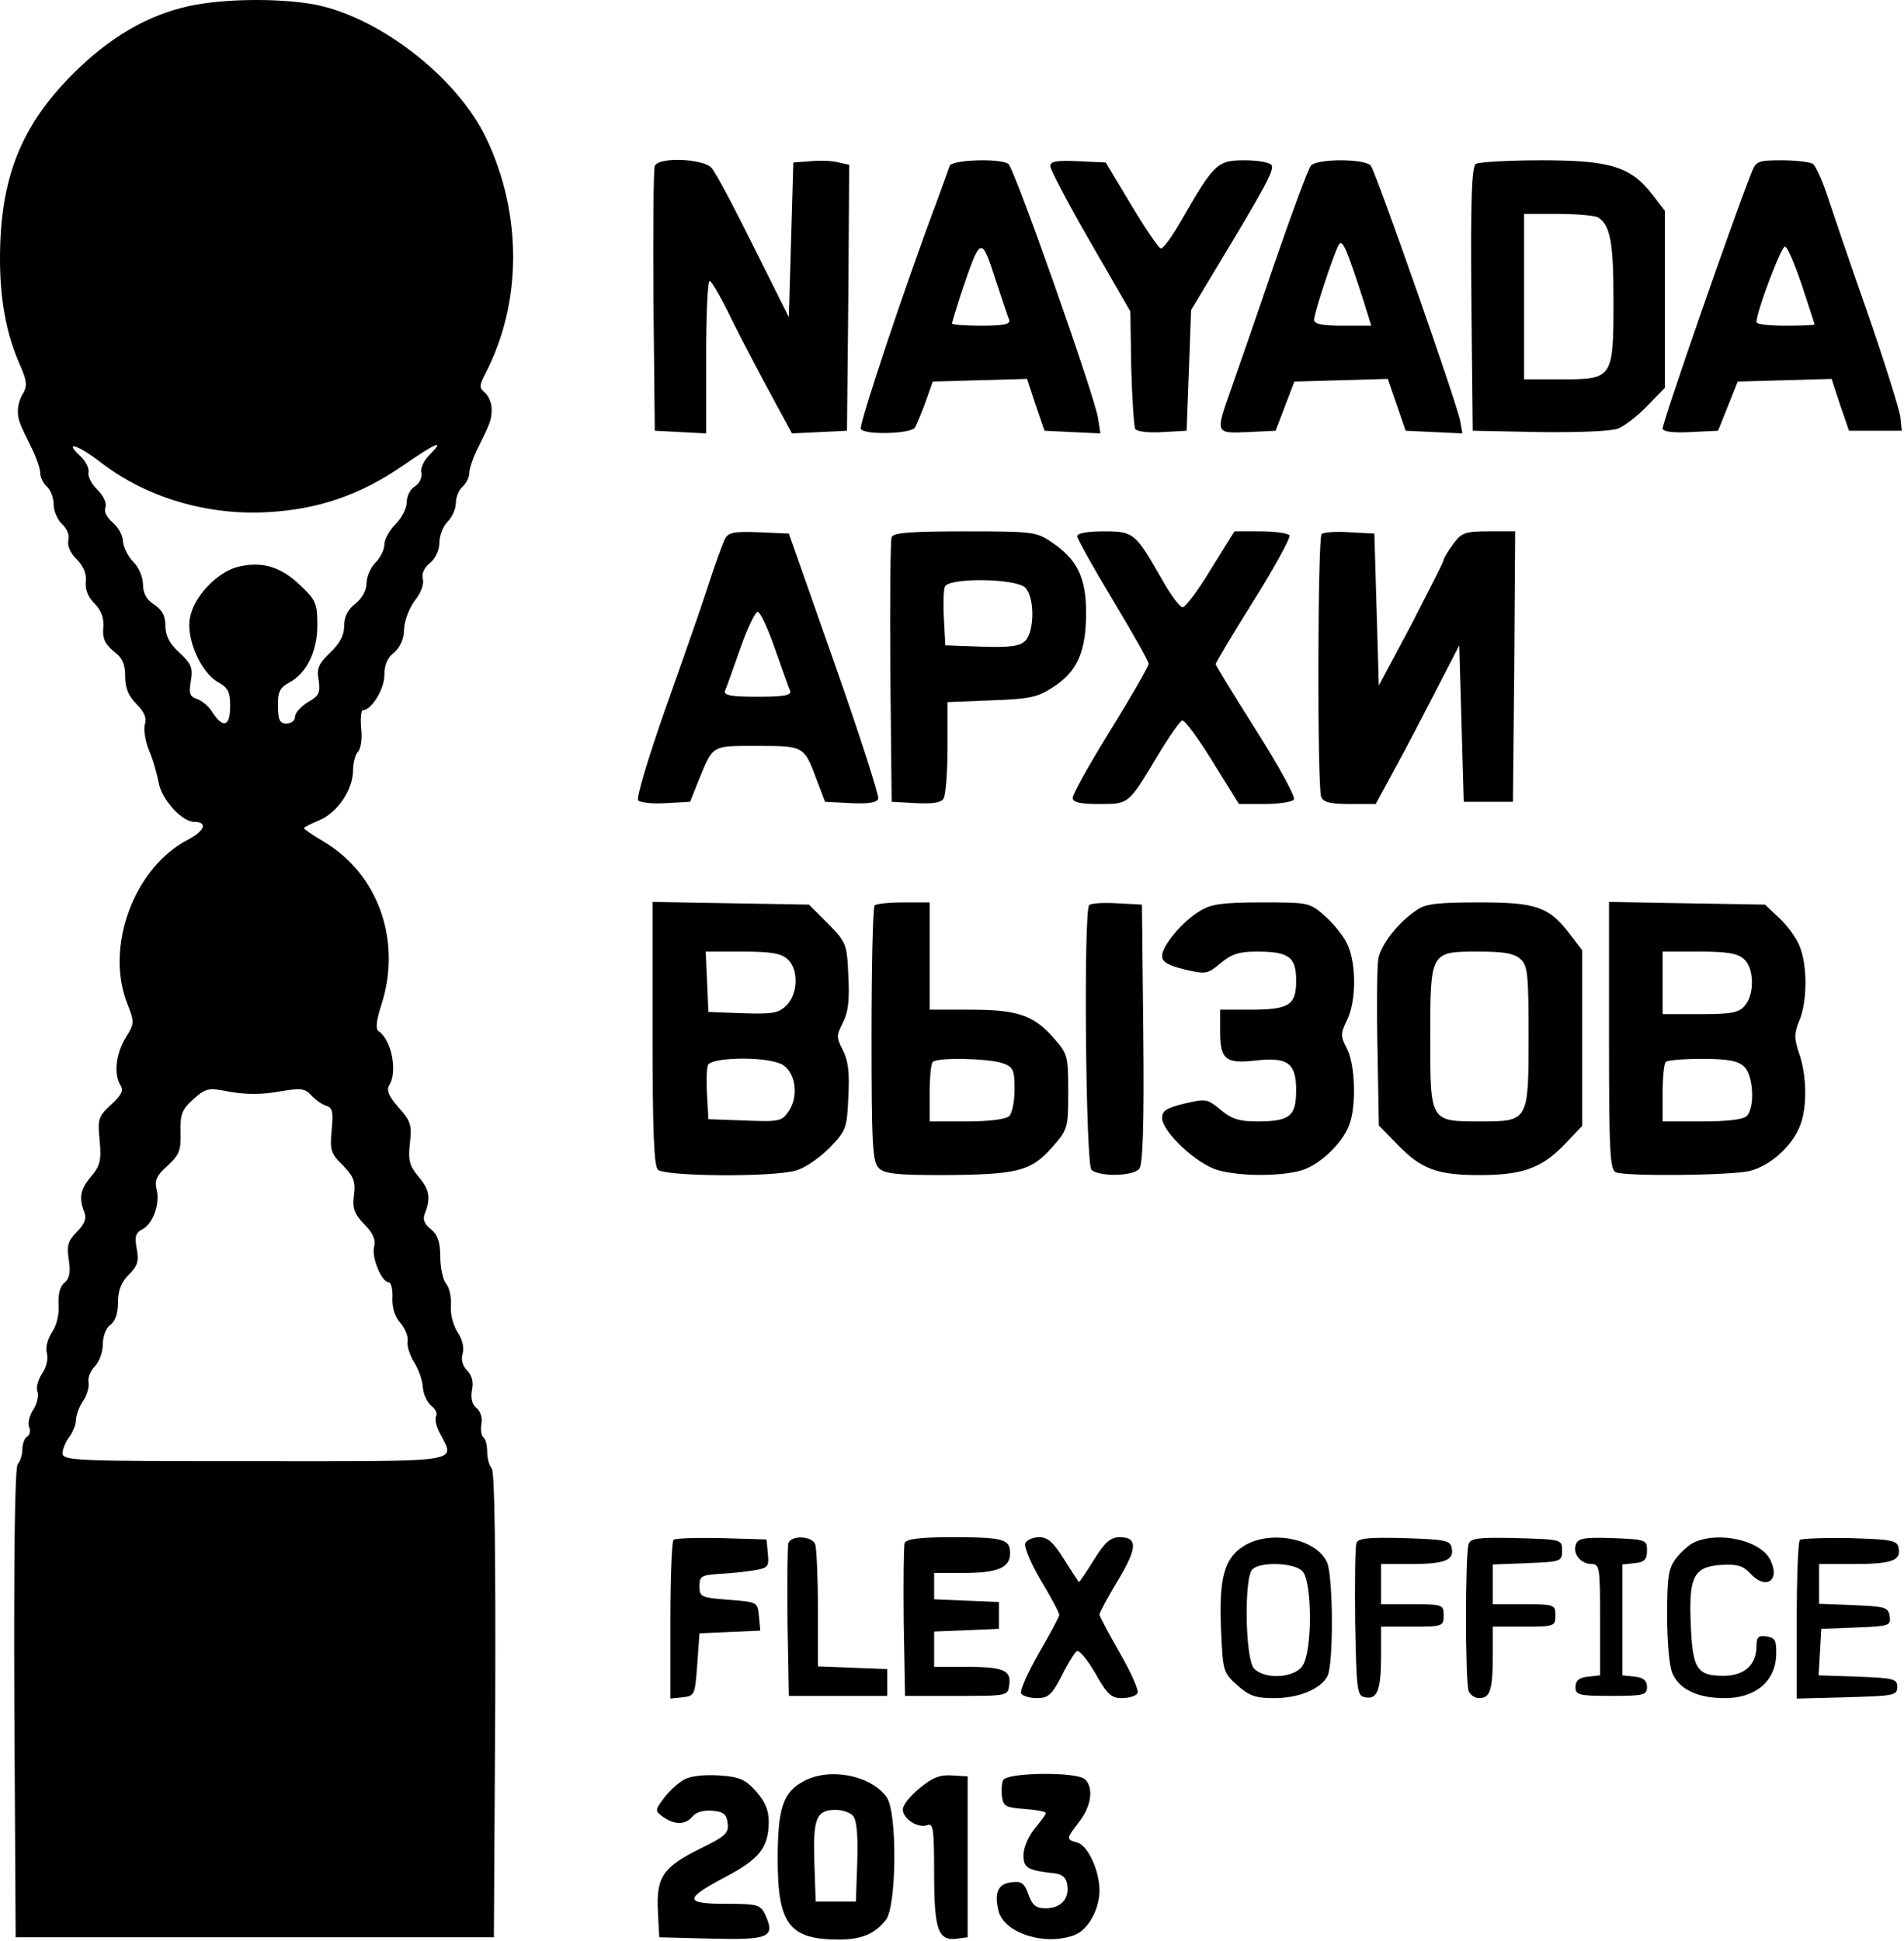 <svg width="568" height="579" viewBox="0 0 568 579" fill="none" xmlns="http://www.w3.org/2000/svg">
<path d="M56.4 1.805C44.133 4.471 32.667 11.138 22 21.805C6.267 37.404 0 53.138 0 77.138C0 89.938 2 100.205 6.267 109.538C8 113.671 8.133 115.138 6.933 117.271C6 118.605 5.333 121.005 5.333 122.471C5.333 125.138 5.6 125.938 9.733 134.205C10.933 136.738 12 139.805 12 141.138C12 142.338 12.933 144.205 14 145.138C15.067 146.071 16 148.471 16 150.471C16 152.471 17.2 155.138 18.533 156.338C20 157.671 20.8 159.671 20.4 161.138C20 162.605 20.933 164.871 22.8 166.738C24.933 168.871 25.867 171.138 25.6 173.405C25.333 175.805 26.267 178.071 28.133 179.938C30.267 182.071 31.067 184.338 30.8 187.271C30.533 190.471 31.333 192.071 33.867 194.205C36.533 196.205 37.333 198.071 37.333 201.671C37.333 205.138 38.267 207.538 40.667 209.938C43.067 212.338 43.867 214.205 43.2 216.071C42.8 217.538 43.333 221.005 44.4 223.671C45.6 226.338 46.8 230.738 47.333 233.405C48.133 238.338 54.267 245.138 58 245.138C62 245.138 61.067 247.805 56.267 250.338C40 258.605 31.2 282.471 38 299.405C40.133 304.871 40.133 305.271 37.467 309.538C34.533 314.338 33.867 320.471 36 323.805C36.933 325.271 36.133 326.738 33.067 329.538C29.333 333.005 29.067 333.805 29.733 340.205C30.267 346.071 29.867 347.671 27.2 350.871C23.867 354.738 23.467 357.271 25.2 361.671C25.867 363.405 25.2 365.138 22.933 367.405C20.267 370.071 19.867 371.538 20.533 375.805C21.067 379.405 20.8 381.271 19.2 382.605C17.867 383.671 17.333 386.071 17.467 389.005C17.733 391.805 16.933 395.271 15.467 397.405C14.133 399.538 13.467 402.071 14 403.671C14.4 405.271 13.867 407.805 12.533 409.671C11.333 411.538 10.667 414.071 11.2 415.138C11.6 416.338 11.067 418.605 10 420.338C8.8 422.071 8.267 424.338 8.667 425.538C9.2 426.605 8.933 427.938 8.133 428.471C7.333 428.871 6.667 430.605 6.667 432.338C6.667 433.938 6 435.938 5.333 436.605C4.4 437.538 4.133 462.205 4.267 507.938L4.667 577.805H76H147.333L147.733 508.605C147.867 463.271 147.6 438.871 146.667 437.938C146 437.271 145.333 435.005 145.333 433.005C145.333 431.005 144.8 429.005 144.133 428.605C143.6 428.205 143.333 426.471 143.6 424.738C144 423.005 143.333 420.871 142.133 419.938C140.8 418.871 140.4 417.005 140.8 414.605C141.333 412.205 140.8 410.205 139.333 408.738C138 407.271 137.467 405.538 138 403.805C138.533 402.071 138 399.538 136.533 397.405C135.2 395.271 134.267 391.938 134.533 389.405C134.667 387.005 134.133 384.071 133.067 382.871C132.133 381.671 131.333 378.071 131.333 374.738C131.333 370.471 130.533 368.205 128.533 366.605C126.533 365.005 126 363.671 126.8 361.805C128.533 357.271 128.133 354.738 124.8 350.871C122.133 347.671 121.733 346.071 122.267 341.005C122.933 335.671 122.533 334.338 118.933 330.338C116 327.005 115.2 325.138 116.133 323.671C118.667 319.671 116.8 310.071 112.933 307.538C112 307.005 112.267 304.338 113.733 299.805C120 280.605 112.8 260.605 96.533 251.005C93.333 249.138 90.667 247.271 90.667 247.005C90.667 246.738 92.8 245.671 95.333 244.605C100.667 242.338 105.333 235.538 105.333 229.671C105.333 227.538 106 225.005 106.8 224.205C107.6 223.405 108.133 220.205 107.733 217.271C107.467 214.205 107.733 211.805 108.267 211.805C110.8 211.805 114.667 205.538 114.667 201.405C114.667 198.338 115.6 196.071 117.6 194.605C119.333 193.005 120.533 190.605 120.533 187.671C120.667 185.005 122.133 181.271 123.733 179.138C125.6 176.871 126.533 174.205 126.133 172.738C125.733 171.138 126.533 169.271 128.267 167.938C129.867 166.605 131.067 164.071 131.067 161.938C131.067 159.805 132.133 157.005 133.467 155.671C134.933 154.205 136 151.671 136 149.938C136 148.205 136.933 146.071 138 145.138C139.067 144.205 140 142.338 140 141.138C140 139.805 141.067 136.738 142.267 134.205C146.4 125.938 146.667 125.138 146.667 121.938C146.667 120.205 145.733 118.071 144.667 117.138C142.933 115.671 142.933 115.005 144.8 111.405C155.733 90.338 155.867 63.938 145.067 41.271C136.267 22.738 112.267 4.338 92.667 1.138C81.733 -0.595 66.4 -0.329 56.4 1.805ZM128 135.805C126.4 137.405 125.333 139.805 125.733 141.005C126 142.338 125.2 144.071 123.867 145.005C122.4 145.805 121.333 147.938 121.333 149.805C121.333 151.538 119.867 154.471 118 156.338C116.133 158.205 114.667 160.871 114.667 162.471C114.667 163.938 113.467 166.338 112 167.805C110.533 169.271 109.333 172.071 109.333 173.938C109.333 176.071 108 178.471 106 180.071C103.733 181.805 102.667 183.938 102.667 186.738C102.667 189.538 101.333 191.938 98.533 194.605C95.067 197.938 94.4 199.271 95.067 202.871C95.6 206.605 95.2 207.538 91.867 209.405C89.733 210.738 88 212.605 88 213.805C88 214.871 86.933 215.805 85.467 215.805C83.467 215.805 82.933 214.738 82.933 210.605C82.8 206.471 83.467 205.138 86.133 203.671C91.467 200.871 94.667 194.338 94.667 186.471C94.667 179.938 94.267 179.005 89.467 174.471C83.6 168.871 77.867 167.271 70.667 169.138C64.533 170.871 57.733 178.071 56.667 184.338C55.467 190.338 59.867 200.471 64.933 203.405C68.133 205.138 68.667 206.471 68.667 210.605C68.667 216.605 66.667 217.405 63.467 212.605C62.4 210.738 60.267 209.005 58.8 208.471C56.667 207.805 56.267 206.871 56.933 203.138C57.6 199.138 57.067 197.938 53.467 194.605C50.533 191.938 49.333 189.538 49.333 186.605C49.333 183.671 48.4 181.938 46 180.338C43.733 178.871 42.667 177.005 42.667 174.338C42.667 172.205 41.467 169.271 39.733 167.538C38.133 165.938 36.8 163.138 36.667 161.405C36.667 159.671 35.2 157.138 33.6 155.805C31.867 154.338 30.933 152.605 31.467 151.271C31.867 150.071 30.933 147.938 29.067 146.071C27.333 144.471 26.133 142.071 26.4 140.871C26.667 139.671 25.467 137.405 23.867 135.938C18.8 131.271 23.467 132.738 30.267 138.071C43.867 148.471 62 153.805 80 152.738C94.933 151.938 107.6 147.538 120 139.005C130.4 131.805 132.933 130.871 128 135.805ZM83.333 325.538C89.733 324.471 90.933 324.605 92.8 326.605C94 327.938 96 329.405 97.333 329.805C99.2 330.338 99.467 331.671 98.933 337.138C98.4 343.005 98.667 344.071 102.267 347.538C105.467 350.871 106.133 352.338 105.6 356.471C105.067 360.471 105.733 362.071 108.667 365.138C111.333 367.805 112.133 369.805 111.6 371.938C110.8 375.005 113.867 382.471 116 382.471C116.667 382.471 117.2 384.605 117.067 387.138C116.933 390.071 117.867 392.871 119.467 394.605C120.8 396.205 121.867 398.605 121.6 400.071C121.333 401.405 122.267 404.205 123.467 406.205C124.8 408.205 126 411.538 126.133 413.671C126.267 415.805 127.467 418.338 128.667 419.271C129.867 420.205 130.533 421.538 130.133 422.338C129.6 423.138 130.133 425.538 131.333 427.671C135.733 436.338 139.067 435.805 76 435.805C22.267 435.805 18.667 435.671 18.667 433.405C18.667 432.205 19.6 429.938 20.667 428.605C21.733 427.138 22.667 424.871 22.667 423.538C22.667 422.205 23.6 419.538 24.8 417.805C26 416.071 26.667 413.538 26.4 412.205C26.133 410.871 27.067 408.738 28.267 407.538C29.6 406.205 30.667 403.271 30.667 401.005C30.667 398.605 31.6 396.071 32.933 395.138C34.4 394.071 35.2 391.671 35.2 388.471C35.2 384.871 36.133 382.471 38.4 380.205C41.067 377.538 41.467 376.205 40.8 372.471C40.133 368.871 40.4 367.671 42.533 366.605C45.733 364.871 47.867 358.871 46.667 354.471C46.133 351.938 46.8 350.471 50 347.671C53.467 344.471 54 343.138 53.867 337.671C53.733 332.338 54.267 330.871 57.733 327.805C61.467 324.471 62.133 324.338 68.8 325.671C73.467 326.471 78.533 326.471 83.333 325.538Z" fill="black"/>
<path d="M195.333 49.538C194.933 50.471 194.8 68.605 194.933 89.805L195.333 128.471L203.067 128.871L210.667 129.271V106.471C210.667 94.071 211.067 83.805 211.733 83.805C212.267 83.805 215.333 89.138 218.4 95.538C221.6 101.938 226.933 112.071 230.267 118.205L236.267 129.271L244.4 128.871L252.667 128.471L253.067 88.871L253.333 49.138L250.267 48.471C248.533 47.938 244.8 47.805 241.867 48.071L236.667 48.471L236 71.538L235.333 94.605L224.8 73.538C219.067 61.938 213.467 51.405 212.267 50.071C209.733 47.271 196.267 46.738 195.333 49.538Z" fill="black"/>
<path d="M283.333 49.405C283.067 50.338 281.2 55.271 279.333 60.471C270 85.271 256.133 126.871 256.8 127.938C257.867 129.805 271.733 129.405 272.933 127.538C273.467 126.605 274.933 123.138 276.133 119.805L278.267 113.805L292.267 113.405L306.4 113.005L308.933 120.738L311.6 128.471L319.867 128.871L328.267 129.271L327.6 124.871C326.667 118.338 302.533 49.938 300.8 48.871C298.267 47.138 284 47.671 283.333 49.405ZM297.333 84.471C299.067 89.538 300.667 94.605 301.067 95.405C301.467 96.738 299.333 97.138 292.8 97.138C288 97.138 284 96.871 284 96.471C284 96.071 285.2 92.338 286.533 88.071C292.667 69.938 292.667 69.938 297.333 84.471Z" fill="black"/>
<path d="M313.333 49.538C313.333 50.605 318.667 60.738 325.2 72.071L337.2 92.871L337.467 109.671C337.733 118.871 338.267 127.138 338.667 127.938C339.2 128.738 342.667 129.138 346.8 128.871L354 128.471L354.667 110.471L355.333 92.471L362.133 81.138C377.2 56.205 380.267 50.605 379.333 49.271C378.933 48.471 375.333 47.805 371.333 47.805C363.2 47.805 362.267 48.605 352.533 65.538C349.733 70.471 346.933 74.338 346.267 74.071C345.6 73.938 341.6 68.071 337.467 61.138L329.867 48.471L321.6 48.071C315.2 47.805 313.333 48.071 313.333 49.538Z" fill="black"/>
<path d="M391.067 49.405C390.267 50.338 385.333 63.671 380 79.138C374.8 94.471 368.933 111.271 367.2 116.205C362.533 129.405 362.533 129.271 372.267 128.871L380.533 128.471L383.333 121.138L386.133 113.805L400.133 113.405L414 113.005L416.667 120.738L419.333 128.471L427.867 128.871L436.267 129.271L435.6 125.538C434.667 120.338 410.533 51.538 408.933 49.405C408.267 48.471 404.533 47.805 400 47.805C395.467 47.805 391.733 48.471 391.067 49.405ZM406.667 89.405L409.067 97.138H400.533C394.4 97.138 392 96.605 392 95.405C392 93.405 398 75.271 399.467 72.871C400.533 71.271 401.867 74.605 406.667 89.405Z" fill="black"/>
<path d="M440.267 48.871C439.067 49.805 438.667 58.738 438.933 89.271L439.333 128.471L459.333 128.871C471.6 129.005 480.667 128.605 482.8 127.805C484.667 127.005 488.667 123.938 491.467 121.005L496.667 115.671V89.271V62.871L493.067 58.205C486.533 49.671 480.4 47.805 459.867 47.805C450 47.805 441.2 48.338 440.267 48.871ZM476.8 64.871C480.4 67.271 481.333 72.338 481.333 89.405C481.333 112.871 481.2 113.138 465.867 113.138H454.667V88.471V63.805H465.067C470.667 63.805 476 64.338 476.8 64.871Z" fill="black"/>
<path d="M522.533 51.404C516.667 66.204 496 125.805 496 127.805C496 128.738 499.067 129.138 504.267 128.871L512.533 128.471L515.467 121.138L518.4 113.805L532.4 113.405L546.4 113.005L548.933 120.738L551.6 128.471H559.467H567.333L566.933 124.471C566.667 122.205 562.267 108.205 557.067 93.138C551.733 78.071 546.4 62.205 544.933 57.804C543.467 53.404 541.6 49.404 540.8 48.871C540 48.338 535.867 47.804 531.6 47.804C524.4 47.804 523.867 48.071 522.533 51.404ZM537.6 85.271C539.6 91.404 541.333 96.605 541.333 96.738C541.333 97.004 537.467 97.138 532.667 97.138C527.867 97.138 524 96.738 524 96.071C523.867 93.271 531.467 73.138 532.533 73.538C533.333 73.805 535.467 79.004 537.6 85.271Z" fill="black"/>
<path d="M216.267 160.738C215.6 162.071 213.333 168.204 211.333 174.471C209.333 180.738 203.467 197.404 198.4 211.671C193.2 226.604 189.733 238.071 190.4 238.738C191.067 239.404 194.8 239.804 198.8 239.538L205.867 239.138L208.533 232.471C212.8 222.071 212.267 222.471 225.867 222.471C239.867 222.471 239.867 222.471 243.6 232.471L246.133 239.138L253.733 239.538C259.067 239.804 261.6 239.404 262 238.204C262.267 237.271 256.4 219.004 248.933 197.804L235.333 159.138L226.4 158.738C218.933 158.471 217.333 158.738 216.267 160.738ZM231.2 193.538C233.333 199.538 235.333 205.271 235.733 206.071C236.133 207.404 233.733 207.804 226 207.804C218.267 207.804 215.867 207.404 216.267 206.071C216.667 205.271 218.667 199.538 220.8 193.538C222.933 187.404 225.333 182.471 226 182.471C226.8 182.471 229.067 187.404 231.2 193.538Z" fill="black"/>
<path d="M266 160.205C265.6 161.138 265.467 179.271 265.6 200.471L266 239.138L273.2 239.538C278.133 239.805 280.8 239.405 281.467 238.205C282.133 237.271 282.667 230.338 282.667 223.005V209.405L295.867 208.871C307.333 208.471 309.6 207.938 314.267 204.871C321.467 200.205 324 194.205 324 182.738C324 172.205 321.333 166.738 313.467 161.538C309.2 158.605 307.6 158.471 287.733 158.471C272 158.471 266.4 158.871 266 160.205ZM305.867 175.271C308.667 178.071 308.667 188.205 305.867 191.138C304.133 192.738 301.467 193.138 292.8 192.871L282 192.471L281.6 184.605C281.333 180.338 281.467 175.938 281.867 175.005C282.933 172.205 303.067 172.471 305.867 175.271Z" fill="black"/>
<path d="M321.333 159.938C321.333 160.604 326.133 169.271 332 179.004C337.867 188.738 342.667 197.271 342.667 197.938C342.667 198.738 337.6 207.538 331.333 217.671C325.067 227.804 320 236.871 320 237.938C320 239.271 322 239.804 327.867 239.804C336.8 239.804 336.533 240.071 345.333 225.404C348.667 219.804 352 215.138 352.667 214.871C353.467 214.738 357.467 220.204 361.733 227.138L369.6 239.804H377.333C381.6 239.804 385.6 239.138 386 238.471C386.533 237.671 381.467 228.471 374.8 217.938C368.133 207.404 362.667 198.471 362.667 198.071C362.667 197.671 367.733 189.138 374 179.138C380.267 169.138 385.067 160.338 384.667 159.671C384.133 159.004 380.267 158.471 376 158.471H368.267L361.2 169.804C357.467 176.071 353.6 181.138 352.8 181.138C352 181.138 349.2 177.404 346.667 172.871C338.667 158.871 338.267 158.471 329.2 158.471C324.533 158.471 321.333 159.004 321.333 159.938Z" fill="black"/>
<path d="M394.267 159.271C393.067 160.471 392.933 234.738 394.133 237.671C394.8 239.271 396.8 239.805 402.667 239.805H410.4L416.4 228.738C419.733 222.738 425.2 212.071 428.8 205.138L435.333 192.471L436 215.805L436.667 239.138H444H451.333L451.733 198.738L452 158.471H444.133C436.933 158.471 436 158.871 433.467 162.338C431.867 164.471 430.667 166.605 430.667 167.005C430.667 167.538 426.267 176.071 421.067 186.205L411.333 204.471L410.667 181.805L410 159.138L402.667 158.738C398.533 158.471 394.8 158.738 394.267 159.271Z" fill="black"/>
<path d="M194.667 308.071C194.667 336.738 195.067 347.671 196.267 348.871C198.267 350.871 230.4 351.138 237.333 349.138C240 348.471 244.4 345.404 247.333 342.471C252.4 337.271 252.667 336.604 253.067 327.271C253.467 320.071 253.067 316.471 251.467 313.271C249.467 309.404 249.467 308.871 251.467 305.004C253.067 301.804 253.467 298.204 253.067 290.871C252.667 281.404 252.4 281.004 246.933 275.404L241.333 269.804L218 269.404L194.667 269.004V308.071ZM234.933 286.071C238.267 289.004 238.133 296.338 234.667 299.804C232.267 302.204 230.533 302.471 221.6 302.204L211.333 301.804L210.933 292.738L210.533 283.804H221.467C229.867 283.804 233.067 284.338 234.933 286.071ZM232.533 317.138C237.067 318.738 238.533 326.338 235.467 331.138C233.333 334.471 232.667 334.604 222.267 334.204L211.333 333.804L210.933 326.604C210.667 322.738 210.8 318.604 211.2 317.671C212 315.404 227.2 315.004 232.533 317.138Z" fill="black"/>
<path d="M260.933 270.071C260.4 270.471 260 287.938 260 308.605C260 341.138 260.267 346.605 262.133 348.338C263.733 350.071 267.467 350.471 281.067 350.471C303.333 350.338 307.467 349.405 313.733 342.338C318.533 336.871 318.667 336.605 318.667 325.671C318.667 315.005 318.533 314.338 314.4 309.671C308.4 302.738 303.467 301.138 289.333 301.138H277.333V285.138V269.138H269.6C265.333 269.138 261.333 269.538 260.933 270.071ZM299.2 317.138C302.267 318.205 302.667 319.138 302.667 324.871C302.667 328.338 302 331.938 301.067 332.871C300.133 333.805 295.2 334.471 288.4 334.471H277.333V326.071C277.333 321.405 277.733 317.138 278.267 316.738C279.6 315.271 295.333 315.671 299.2 317.138Z" fill="black"/>
<path d="M324.933 269.938C323.2 271.671 323.867 347.138 325.6 348.871C327.733 351.004 338 350.871 339.867 348.604C340.933 347.404 341.333 335.671 341.067 308.338L340.667 269.804L333.333 269.404C329.2 269.138 325.467 269.404 324.933 269.938Z" fill="black"/>
<path d="M358 271.671C352.667 274.871 346.667 282.071 346.667 285.138C346.667 286.871 348.4 287.938 353.333 289.138C359.733 290.604 360.133 290.604 364.133 287.271C367.333 284.604 369.6 283.804 374.8 283.804C384.533 283.804 386.667 285.404 386.667 292.471C386.667 299.804 384.667 301.138 372.8 301.138H364V307.671C364 315.938 365.6 317.271 374.267 316.338C384.133 315.138 386.667 317.004 386.667 325.138C386.667 333.004 384.8 334.471 374.8 334.471C369.6 334.471 367.333 333.671 364.133 331.004C360.133 327.671 359.733 327.671 353.333 329.138C348 330.471 346.667 331.271 346.667 333.405C346.667 337.538 357.067 347.271 363.333 349.005C370 350.871 381.733 350.871 388 349.138C393.467 347.671 400.533 341.005 402.533 335.405C404.667 329.805 404.267 317.538 401.867 312.871C399.867 309.004 399.867 308.338 401.867 304.204C404.533 298.738 404.667 287.938 402.133 282.071C401.2 279.671 398.133 275.804 395.467 273.404C390.667 269.138 390.533 269.138 376.267 269.138C364.667 269.138 361.2 269.671 358 271.671Z" fill="black"/>
<path d="M422.667 271.405C417.067 275.138 412.133 281.538 411.2 285.805C410.8 288.071 410.667 300.205 410.933 312.738L411.333 335.671L417.333 341.805C424.133 348.738 428.933 350.471 441.333 350.471C454 350.471 459.733 348.471 466.4 341.671L472 335.805V309.538V283.405L468.533 278.871C462.133 270.471 458.533 269.138 441.333 269.138C429.067 269.138 425.2 269.538 422.667 271.405ZM453.6 286.071C455.733 287.938 456 290.605 456 308.871C456 334.471 456 334.471 441.6 334.471C426.533 334.471 426.667 334.605 426.667 309.405C426.667 283.805 426.667 283.805 441.067 283.805C448.533 283.805 451.733 284.338 453.6 286.071Z" fill="black"/>
<path d="M480 308.871C480 344.071 480.267 349.004 482.133 349.671C485.333 350.871 516 350.604 521.867 349.271C527.867 347.804 534.267 342.204 536.8 336.204C539.2 330.738 539.067 320.738 536.667 314.071C535.2 309.671 535.2 308.204 536.8 304.338C539.2 298.604 539.2 287.671 536.8 282.071C535.867 279.671 533.067 275.938 530.8 273.805L526.533 269.805L503.2 269.405L480 269.005V308.871ZM520.267 286.071C523.333 288.738 523.467 296.738 520.4 300.071C518.667 302.071 516.267 302.471 507.067 302.471H496V293.138V283.805H506.933C515.2 283.805 518.4 284.338 520.267 286.071ZM520.267 318.071C523.067 320.605 523.6 330.338 521.067 332.871C520 333.938 515.067 334.471 507.733 334.471H496V326.071C496 321.405 496.4 317.138 496.933 316.738C497.333 316.205 502.267 315.804 507.733 315.804C515.2 315.804 518.4 316.338 520.267 318.071Z" fill="black"/>
<path d="M200.933 459.271C200.4 459.805 200 470.738 200 483.405V506.605L203.733 506.205C207.2 505.805 207.333 505.538 208 496.471L208.667 487.138L217.733 486.738L226.8 486.338L226.4 482.071C226 477.805 226 477.805 217.333 477.138C209.2 476.471 208.667 476.338 208.667 473.138C208.667 470.071 209.2 469.805 214.667 469.405C218 469.271 222.667 468.738 225.067 468.338C229.067 467.671 229.467 467.271 229.067 463.405L228.667 459.138L215.2 458.738C207.867 458.605 201.467 458.738 200.933 459.271Z" fill="black"/>
<path d="M235.2 460.205C234.933 461.138 234.8 471.805 234.933 483.805L235.333 505.805H250H264.667V501.805V497.805L254.4 497.405L244 497.005V479.805C244 470.471 243.6 461.805 243.2 460.605C242.267 458.071 236.133 457.805 235.2 460.205Z" fill="black"/>
<path d="M269.867 460.205C269.6 461.138 269.467 471.805 269.6 483.805L270 505.805H285.333C300.533 505.805 300.667 505.805 301.067 502.605C301.733 498.205 299.467 497.138 288.4 497.138H278.667V491.805V486.605L288.4 486.205L298 485.805V481.805V477.805L288.4 477.405L278.667 477.005V473.138V469.138H287.467C297.733 469.138 301.333 467.538 301.333 463.271C301.333 459.005 299.333 458.471 283.867 458.471C274.267 458.471 270.4 459.005 269.867 460.205Z" fill="black"/>
<path d="M305.867 460.338C305.467 461.405 307.6 466.471 310.533 471.405C313.6 476.471 316 481.005 316 481.671C316 482.205 313.2 487.405 309.867 493.138C306.533 499.005 304.133 504.338 304.667 505.138C305.067 505.805 307.2 506.471 309.333 506.471C312.667 506.471 313.733 505.538 316.667 499.938C318.4 496.338 320.533 493.005 321.2 492.471C322 492.071 324.4 495.005 326.8 499.138C330.267 505.271 331.467 506.471 334.667 506.471C336.8 506.471 338.933 505.805 339.333 505.005C339.867 504.338 337.467 498.871 334.133 493.138C330.8 487.271 328 482.071 328 481.538C328 481.005 330.4 476.471 333.467 471.405C339.333 461.671 339.467 458.471 334 458.471C331.333 458.471 329.6 459.938 326.4 465.138C324.133 468.738 322.133 471.805 321.867 471.805C321.733 471.805 319.733 468.738 317.467 465.138C314.267 459.938 312.533 458.471 310 458.471C308.133 458.471 306.267 459.271 305.867 460.338Z" fill="black"/>
<path d="M371.2 461.005C365.2 464.605 363.6 470.738 364.267 486.071C364.8 498.471 364.933 498.871 369.067 502.605C372.667 505.805 374.533 506.471 380.133 506.471C387.467 506.471 393.867 503.805 396 499.938C397.867 496.338 397.733 470.071 395.867 465.938C392.667 458.871 379.067 456.205 371.2 461.005ZM388.533 468.605C391.467 471.538 391.6 492.605 388.533 496.871C386.133 500.471 377.333 501.005 374.133 497.671C371.467 495.005 371.067 470.605 373.6 468.071C376 465.671 386.133 466.071 388.533 468.605Z" fill="black"/>
<path d="M404.667 460.205C404.267 461.138 404.133 471.805 404.267 483.805C404.667 504.071 404.8 505.805 407.2 506.205C410.8 507.005 412 504.205 412 494.071V485.138H421.333C430.4 485.138 430.667 485.005 430.667 481.805C430.667 478.605 430.4 478.471 421.333 478.471H412V472.471V466.471H421.067C431.067 466.471 433.867 465.271 433.067 461.671C432.667 459.405 431.067 459.138 418.933 458.738C408.533 458.471 405.067 458.738 404.667 460.205Z" fill="black"/>
<path d="M438.133 460.471C437.067 463.271 437.067 501.538 438.133 504.338C438.533 505.538 440 506.471 441.333 506.471C444.533 506.471 445.333 503.938 445.333 493.671V485.138H454.667C463.733 485.138 464 485.005 464 481.805C464 478.605 463.733 478.471 454.667 478.471H445.333V472.471V466.605L455.733 466.205C465.733 465.805 466 465.671 466 462.471C466 459.138 465.867 459.138 452.533 458.738C441.067 458.471 438.8 458.738 438.133 460.471Z" fill="black"/>
<path d="M470.133 460.605C469.067 463.405 471.6 466.471 474.8 466.471C477.2 466.471 477.333 467.671 477.333 483.005V499.671L473.733 500.071C471.067 500.338 470 501.271 470 503.138C470 505.538 470.933 505.805 480.667 505.805C490.4 505.805 491.333 505.538 491.333 503.138C491.333 501.271 490.267 500.338 487.733 500.071L484 499.671V483.138V466.605L487.733 466.205C490.533 465.938 491.333 465.138 491.333 462.471C491.333 459.271 491.067 459.138 481.2 458.738C472.667 458.471 470.8 458.738 470.133 460.605Z" fill="black"/>
<path d="M505.867 459.805C504.267 460.338 501.733 462.605 500.133 464.605C497.733 467.671 497.333 469.938 497.333 481.938C497.333 489.805 498 497.138 498.933 499.138C501.067 503.938 506.533 506.471 514.533 506.471C523.6 506.471 529.6 501.538 529.867 493.671C530 489.271 529.6 488.471 527.067 488.071C524.667 487.671 524 488.205 524 490.738C524 496.605 520.4 499.805 514.133 499.805C506.267 499.805 504.933 497.805 504.4 484.738C503.733 470.338 505.2 467.271 513.467 466.738C518.133 466.471 520 467.005 522 469.138C526.8 474.471 531.333 471.405 528 465.005C525.067 459.538 513.333 456.738 505.867 459.805Z" fill="black"/>
<path d="M536.933 459.271C536.4 459.805 536 470.605 536 483.405V506.605L551.067 506.205C564.933 505.805 566 505.671 566 503.138C566 500.738 564.933 500.471 554.267 500.071L542.533 499.671L542.933 492.738L543.333 485.805L553.733 485.405C563.6 485.005 564.133 484.871 563.733 482.071C563.333 479.405 562.533 479.138 553.067 478.738L542.667 478.338V472.471V466.471H553.067C564.4 466.471 567.2 465.405 566.4 461.671C566 459.405 564.4 459.138 551.867 458.738C544.133 458.605 537.467 458.871 536.933 459.271Z" fill="black"/>
<path d="M204.133 530.738C202.4 531.671 199.6 534.205 198.133 536.205C195.333 539.938 195.333 540.071 197.867 541.938C201.333 544.338 204.533 544.338 206.667 541.671C207.733 540.471 210 539.805 212.533 540.071C215.867 540.338 216.8 541.138 217.067 543.805C217.467 546.738 216.4 547.671 208.8 551.405C197.733 556.871 195.733 559.938 196.267 570.071L196.667 577.805L212.4 578.205C229.6 578.605 231.333 577.805 228.267 571.005C226.8 568.071 226 567.805 216.533 567.805C204 567.805 204 566.338 216.667 559.671C226.667 554.338 229.2 551.005 229.333 543.538C229.333 539.805 228.267 537.405 225.6 534.338C222.4 530.738 220.667 529.938 214.533 529.538C210.267 529.271 206 529.671 204.133 530.738Z" fill="black"/>
<path d="M239.733 531.271C233.6 534.471 232 539.405 232 554.471C232 573.938 235.467 578.471 250.267 578.471C256.933 578.471 260.933 576.871 264.267 572.605C267.467 568.738 267.733 540.605 264.533 536.071C260 529.538 247.467 527.005 239.733 531.271ZM254.533 541.671C255.6 542.871 256 547.805 255.733 555.405L255.333 567.138H249.333H243.333L242.933 555.405C242.533 542.338 243.467 539.805 249.333 539.805C251.333 539.805 253.733 540.605 254.533 541.671Z" fill="black"/>
<path d="M274.4 533.271C271.6 535.538 269.333 538.338 269.333 539.671C269.333 542.471 273.867 545.405 276.667 544.338C278.4 543.671 278.667 545.538 278.667 558.738C278.667 575.538 279.867 579.005 285.467 578.205L288.667 577.805V553.805V529.805L284 529.538C280.4 529.271 278.133 530.205 274.4 533.271Z" fill="black"/>
<path d="M299.2 531.004C298.8 532.071 298.667 534.338 298.933 536.071C299.333 538.738 300.133 539.138 305.733 539.538C309.2 539.804 312 540.338 312 540.738C312 541.138 310.533 543.138 308.667 545.404C306.8 547.671 305.333 551.004 305.333 553.271C305.333 557.138 306.4 557.804 314.667 558.738C316.933 559.004 318.133 560.071 318.4 562.204C319.067 566.338 316.4 569.138 312 569.138C309.067 569.138 308 568.338 306.8 565.004C305.6 561.671 304.8 561.004 301.733 561.404C297.733 561.804 296.533 564.471 297.867 569.938C299.6 576.604 311.733 580.471 320.533 577.138C324.533 575.671 328 569.538 328 563.804C328 557.938 324.533 550.338 321.333 549.538C318 548.604 318 548.471 322 543.271C325.6 538.604 326.267 533.271 323.733 530.738C321.333 528.338 300.133 528.604 299.2 531.004Z" fill="black"/>
</svg>
